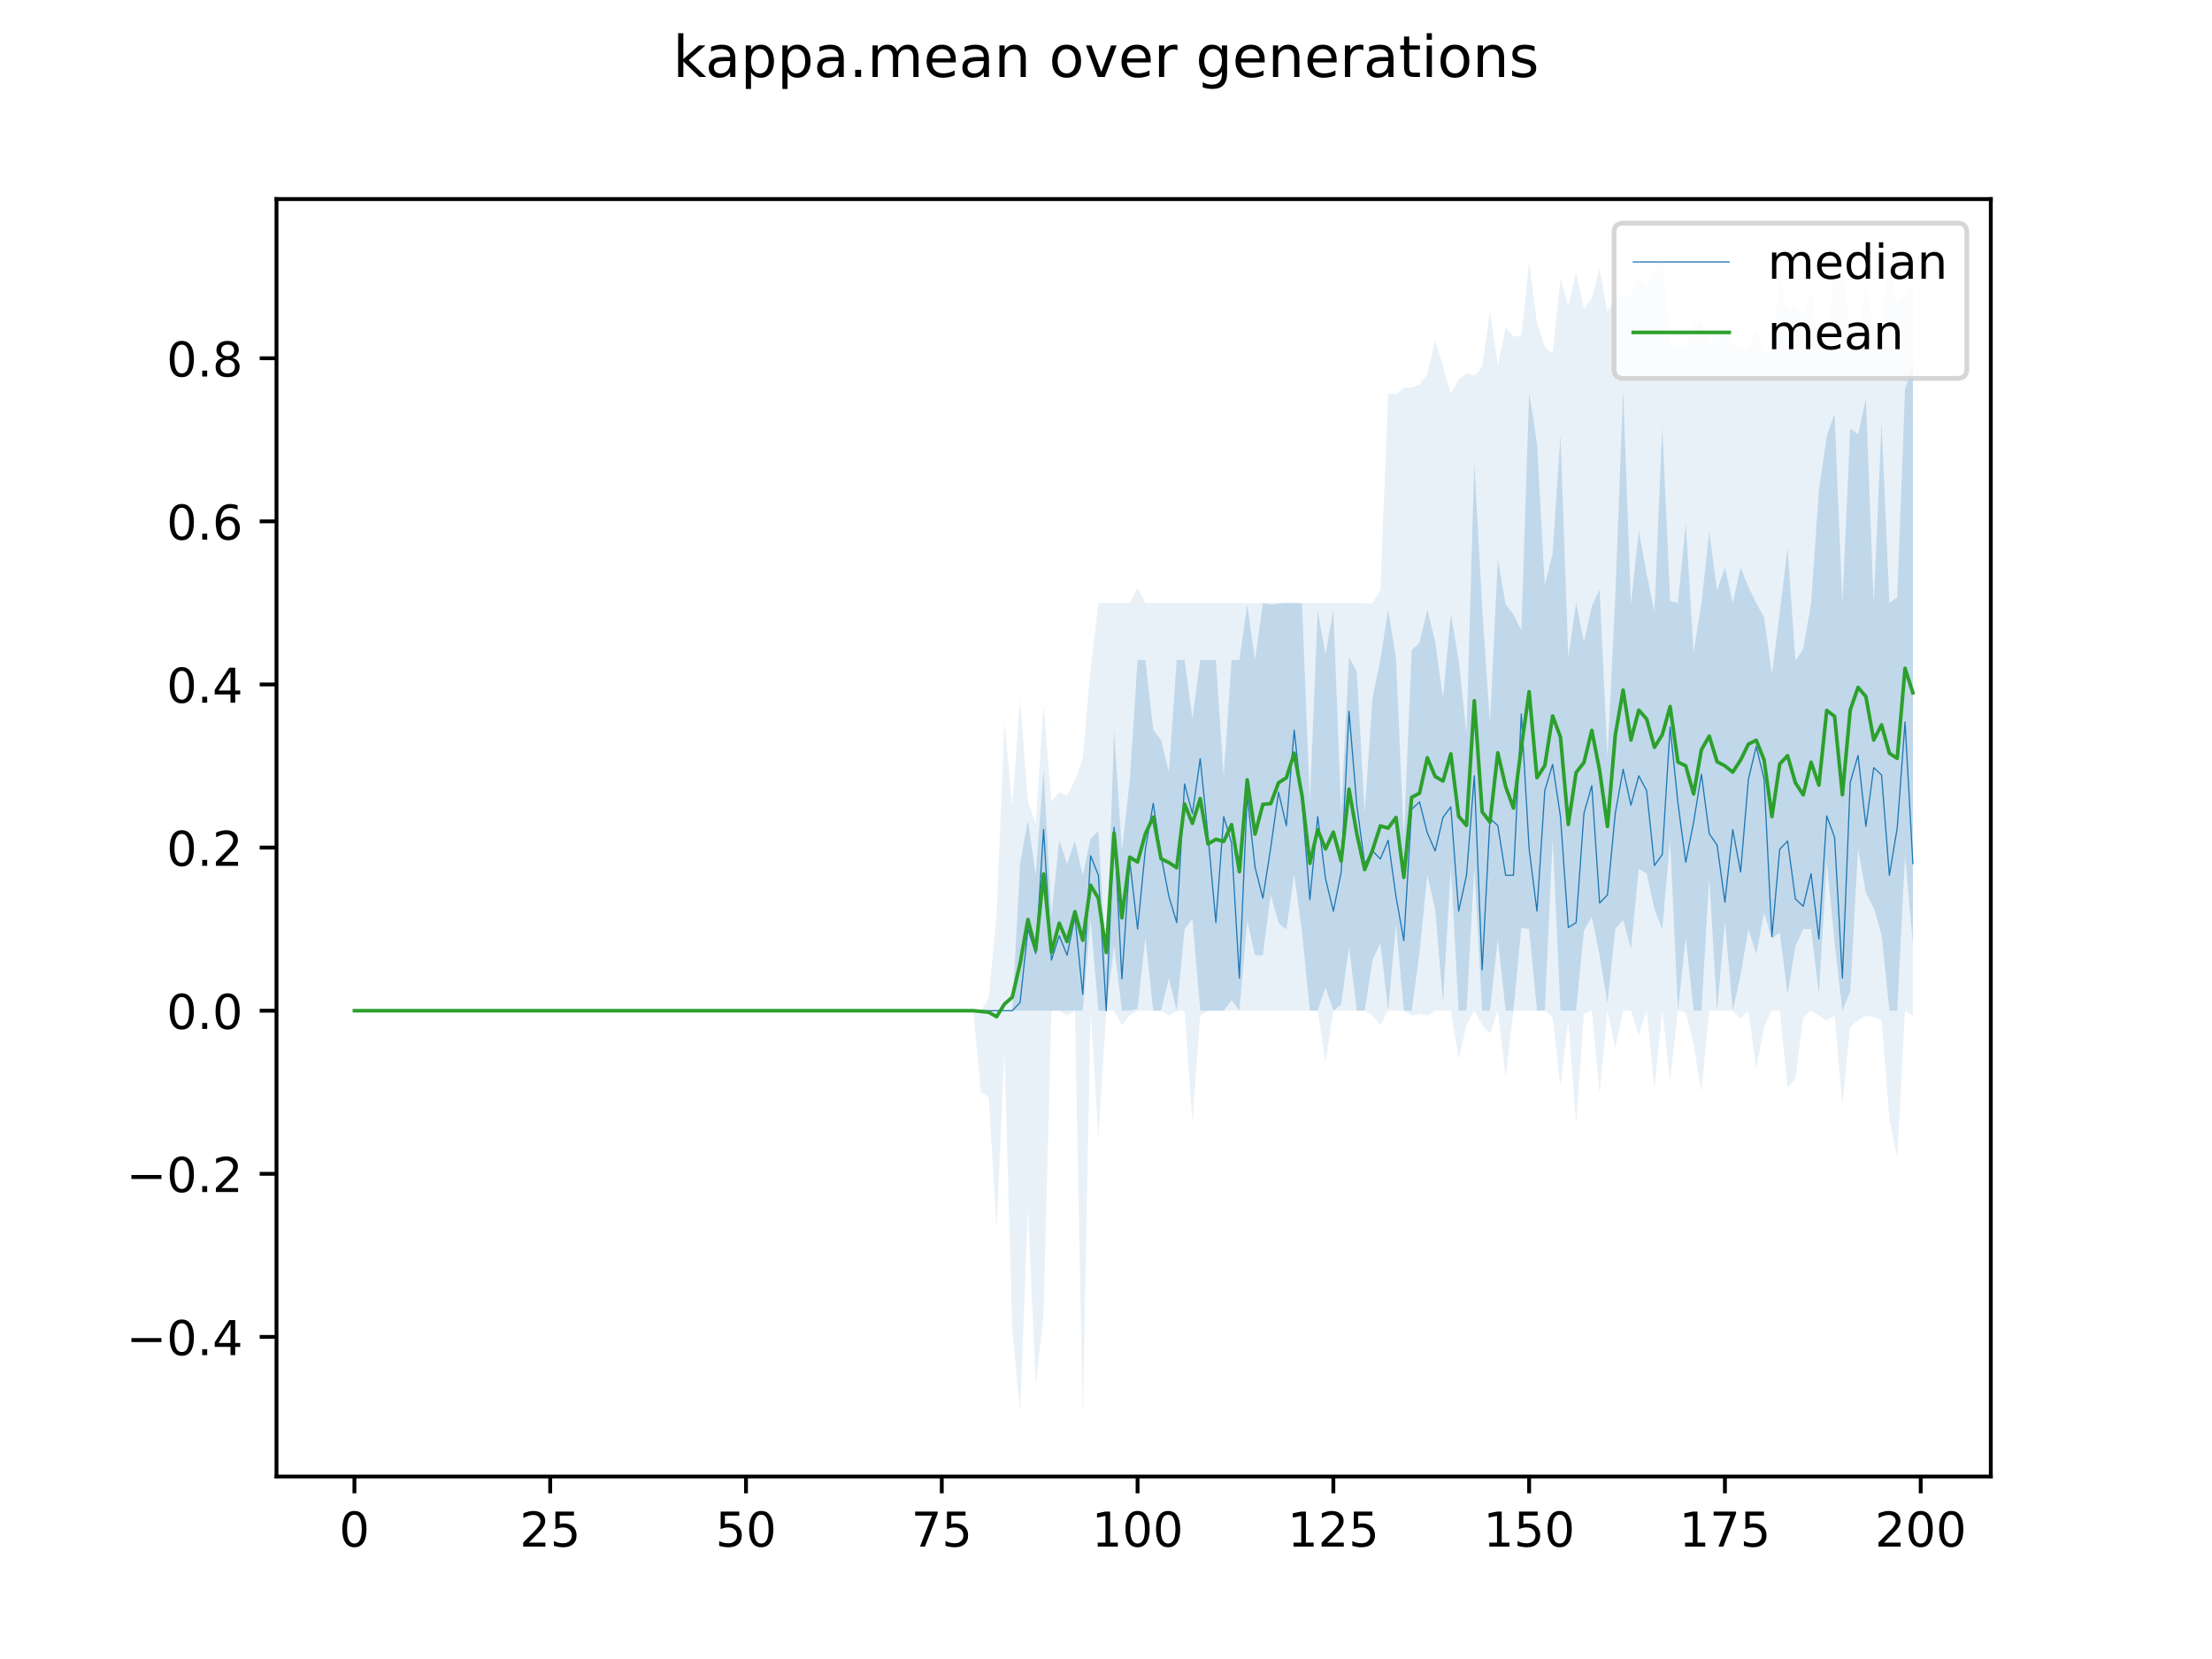<?xml version="1.0" encoding="utf-8" standalone="no"?>
<!DOCTYPE svg PUBLIC "-//W3C//DTD SVG 1.1//EN"
  "http://www.w3.org/Graphics/SVG/1.1/DTD/svg11.dtd">
<!-- Created with matplotlib (https://matplotlib.org/) -->
<svg height="345.6pt" version="1.1" viewBox="0 0 460.8 345.6" width="460.8pt" xmlns="http://www.w3.org/2000/svg" xmlns:xlink="http://www.w3.org/1999/xlink">
 <defs>
  <style type="text/css">
*{stroke-linecap:butt;stroke-linejoin:round;}
  </style>
 </defs>
 <g id="figure_1">
  <g id="patch_1">
   <path d="M 0 345.6 
L 460.8 345.6 
L 460.8 0 
L 0 0 
z
" style="fill:#ffffff;"/>
  </g>
  <g id="axes_1">
   <g id="patch_2">
    <path d="M 57.6 307.584 
L 414.72 307.584 
L 414.72 41.472 
L 57.6 41.472 
z
" style="fill:#ffffff;"/>
   </g>
   <g id="PolyCollection_1">
    <path clip-path="url(#p3b5a9e8c39)" d="M 73.833 210.544 
L 73.833 210.544 
L 75.464 210.544 
L 77.096 210.544 
L 78.727 210.544 
L 80.358 210.544 
L 81.99 210.544 
L 83.621 210.544 
L 85.253 210.544 
L 86.884 210.544 
L 88.516 210.544 
L 90.147 210.544 
L 91.778 210.544 
L 93.41 210.544 
L 95.041 210.544 
L 96.673 210.544 
L 98.304 210.544 
L 99.936 210.544 
L 101.567 210.544 
L 103.198 210.544 
L 104.83 210.544 
L 106.461 210.544 
L 108.093 210.544 
L 109.724 210.544 
L 111.356 210.544 
L 112.987 210.544 
L 114.618 210.544 
L 116.25 210.544 
L 117.881 210.544 
L 119.513 210.544 
L 121.144 210.544 
L 122.776 210.544 
L 124.407 210.544 
L 126.038 210.544 
L 127.67 210.544 
L 129.301 210.544 
L 130.933 210.544 
L 132.564 210.544 
L 134.196 210.544 
L 135.827 210.544 
L 137.458 210.544 
L 139.09 210.544 
L 140.721 210.544 
L 142.353 210.544 
L 143.984 210.544 
L 145.616 210.544 
L 147.247 210.544 
L 148.879 210.544 
L 150.51 210.544 
L 152.141 210.544 
L 153.773 210.544 
L 155.404 210.544 
L 157.036 210.544 
L 158.667 210.544 
L 160.299 210.544 
L 161.93 210.544 
L 163.561 210.544 
L 165.193 210.544 
L 166.824 210.544 
L 168.456 210.544 
L 170.087 210.544 
L 171.719 210.544 
L 173.35 210.544 
L 174.981 210.544 
L 176.613 210.544 
L 178.244 210.544 
L 179.876 210.544 
L 181.507 210.544 
L 183.139 210.544 
L 184.77 210.544 
L 186.401 210.544 
L 188.033 210.544 
L 189.664 210.544 
L 191.296 210.544 
L 192.927 210.544 
L 194.559 210.544 
L 196.19 210.544 
L 197.821 210.544 
L 199.453 210.544 
L 201.084 210.544 
L 202.716 210.544 
L 204.347 210.544 
L 205.979 210.544 
L 207.61 210.544 
L 209.241 210.544 
L 210.873 210.544 
L 212.504 210.544 
L 214.136 210.544 
L 215.767 210.544 
L 217.399 210.544 
L 219.03 210.544 
L 220.661 210.544 
L 222.293 210.544 
L 223.924 210.544 
L 225.556 210.544 
L 227.187 191.517 
L 228.819 210.544 
L 230.45 210.544 
L 232.081 196.953 
L 233.713 210.544 
L 235.344 210.544 
L 236.976 210.204 
L 238.607 195.339 
L 240.239 210.544 
L 241.87 210.544 
L 243.501 203.749 
L 245.133 210.544 
L 246.764 193.555 
L 248.396 191.347 
L 250.027 210.544 
L 251.659 210.544 
L 253.29 210.544 
L 254.921 210.544 
L 256.553 208.336 
L 258.184 210.544 
L 259.816 191.857 
L 261.447 198.992 
L 263.079 198.992 
L 264.71 186.386 
L 266.341 192.281 
L 267.973 193.64 
L 269.604 182.088 
L 271.236 194.235 
L 272.867 210.544 
L 274.499 210.544 
L 276.13 205.702 
L 277.761 210.544 
L 279.393 209.27 
L 281.024 197.293 
L 282.656 210.544 
L 284.287 210.544 
L 285.919 200.011 
L 287.55 196.444 
L 289.181 210.544 
L 290.813 192.536 
L 292.444 210.544 
L 294.076 210.544 
L 295.707 198.482 
L 297.339 182.343 
L 298.97 189.393 
L 300.601 208.845 
L 302.233 180.644 
L 303.864 210.544 
L 305.496 210.544 
L 307.127 180.706 
L 308.759 210.544 
L 310.39 210.544 
L 312.021 195.594 
L 313.653 210.544 
L 315.284 210.544 
L 316.916 193.301 
L 318.547 193.555 
L 320.179 210.544 
L 321.81 210.544 
L 323.441 174.868 
L 325.073 210.544 
L 326.704 210.544 
L 328.336 210.544 
L 329.967 193.895 
L 331.599 191.007 
L 333.23 198.992 
L 334.862 209.015 
L 336.493 193.555 
L 338.124 191.602 
L 339.756 197.718 
L 341.387 180.984 
L 343.019 182.003 
L 344.65 189.393 
L 346.282 193.555 
L 347.913 174.942 
L 349.544 210.544 
L 351.176 195.339 
L 352.807 210.544 
L 354.439 210.544 
L 356.07 183.022 
L 357.702 210.544 
L 359.333 191.857 
L 360.964 210.544 
L 362.596 203.069 
L 364.227 193.555 
L 365.859 198.737 
L 367.49 190.158 
L 369.122 195.594 
L 370.753 194.235 
L 372.384 207.146 
L 374.016 197.123 
L 375.647 193.555 
L 377.279 193.555 
L 378.91 207.146 
L 380.542 179.608 
L 382.173 196.274 
L 383.804 210.544 
L 385.436 206.552 
L 387.067 176.906 
L 388.699 185.995 
L 390.33 189.138 
L 391.962 194.66 
L 393.593 210.544 
L 395.224 210.544 
L 396.856 178.153 
L 398.487 196.613 
L 398.487 75.993 
L 398.487 75.993 
L 396.856 81.09 
L 395.224 124.411 
L 393.593 125.6 
L 391.962 87.885 
L 390.33 125.94 
L 388.699 82.959 
L 387.067 90.519 
L 385.436 89.244 
L 383.804 125.6 
L 382.173 86.186 
L 380.542 90.858 
L 378.91 102.156 
L 377.279 125.713 
L 375.647 135.196 
L 374.016 137.662 
L 372.384 114.048 
L 370.753 127.622 
L 369.122 140.466 
L 367.49 128.61 
L 365.859 125.6 
L 364.227 122.288 
L 362.596 118.21 
L 360.964 125.6 
L 359.333 118.125 
L 357.702 123.052 
L 356.07 110.735 
L 354.439 125.69 
L 352.807 135.879 
L 351.176 108.951 
L 349.544 125.6 
L 347.913 125.203 
L 346.282 88.786 
L 344.65 127.469 
L 343.019 119.484 
L 341.387 110.48 
L 339.756 125.894 
L 338.124 81.09 
L 336.493 124.326 
L 334.862 157.624 
L 333.23 122.828 
L 331.599 126.28 
L 329.967 133.795 
L 328.336 125.6 
L 326.704 136.898 
L 325.073 90.572 
L 323.441 115.322 
L 321.81 121.863 
L 320.179 92.302 
L 318.547 81.757 
L 316.916 131.377 
L 315.284 127.979 
L 313.653 125.94 
L 312.021 116.426 
L 310.39 150.744 
L 308.759 126.535 
L 307.127 96.295 
L 305.496 152.782 
L 303.864 137.492 
L 302.233 127.809 
L 300.601 145.392 
L 298.97 133.67 
L 297.339 126.959 
L 295.707 133.901 
L 294.076 135.454 
L 292.444 174.586 
L 290.813 137.153 
L 289.181 126.959 
L 287.55 137.492 
L 285.919 145.307 
L 284.287 169.337 
L 282.656 140.041 
L 281.024 136.813 
L 279.393 169.431 
L 277.761 126.959 
L 276.13 136.303 
L 274.499 127.156 
L 272.867 167.053 
L 271.236 125.718 
L 269.604 125.6 
L 267.973 125.6 
L 266.341 125.724 
L 264.71 125.94 
L 263.079 125.626 
L 261.447 137.492 
L 259.816 125.94 
L 258.184 137.492 
L 256.553 137.492 
L 254.921 161.638 
L 253.29 137.492 
L 251.659 137.492 
L 250.027 137.492 
L 248.396 149.724 
L 246.764 137.492 
L 245.133 137.492 
L 243.501 160.876 
L 241.87 154.141 
L 240.239 152.018 
L 238.607 137.492 
L 236.976 137.492 
L 235.344 162.636 
L 233.713 177.246 
L 232.081 152.103 
L 230.45 202.05 
L 228.819 173.148 
L 227.187 174.731 
L 225.556 182.343 
L 223.924 175.208 
L 222.293 179.964 
L 220.661 174.981 
L 219.03 190.837 
L 217.399 160.257 
L 215.767 182.343 
L 214.136 170.891 
L 212.504 179.964 
L 210.873 210.544 
L 209.241 210.544 
L 207.61 210.544 
L 205.979 210.544 
L 204.347 210.544 
L 202.716 210.544 
L 201.084 210.544 
L 199.453 210.544 
L 197.821 210.544 
L 196.19 210.544 
L 194.559 210.544 
L 192.927 210.544 
L 191.296 210.544 
L 189.664 210.544 
L 188.033 210.544 
L 186.401 210.544 
L 184.77 210.544 
L 183.139 210.544 
L 181.507 210.544 
L 179.876 210.544 
L 178.244 210.544 
L 176.613 210.544 
L 174.981 210.544 
L 173.35 210.544 
L 171.719 210.544 
L 170.087 210.544 
L 168.456 210.544 
L 166.824 210.544 
L 165.193 210.544 
L 163.561 210.544 
L 161.93 210.544 
L 160.299 210.544 
L 158.667 210.544 
L 157.036 210.544 
L 155.404 210.544 
L 153.773 210.544 
L 152.141 210.544 
L 150.51 210.544 
L 148.879 210.544 
L 147.247 210.544 
L 145.616 210.544 
L 143.984 210.544 
L 142.353 210.544 
L 140.721 210.544 
L 139.09 210.544 
L 137.458 210.544 
L 135.827 210.544 
L 134.196 210.544 
L 132.564 210.544 
L 130.933 210.544 
L 129.301 210.544 
L 127.67 210.544 
L 126.038 210.544 
L 124.407 210.544 
L 122.776 210.544 
L 121.144 210.544 
L 119.513 210.544 
L 117.881 210.544 
L 116.25 210.544 
L 114.618 210.544 
L 112.987 210.544 
L 111.356 210.544 
L 109.724 210.544 
L 108.093 210.544 
L 106.461 210.544 
L 104.83 210.544 
L 103.198 210.544 
L 101.567 210.544 
L 99.936 210.544 
L 98.304 210.544 
L 96.673 210.544 
L 95.041 210.544 
L 93.41 210.544 
L 91.778 210.544 
L 90.147 210.544 
L 88.516 210.544 
L 86.884 210.544 
L 85.253 210.544 
L 83.621 210.544 
L 81.99 210.544 
L 80.358 210.544 
L 78.727 210.544 
L 77.096 210.544 
L 75.464 210.544 
L 73.833 210.544 
z
" style="fill:#1f77b4;fill-opacity:0.2;"/>
   </g>
   <g id="PolyCollection_2">
    <path clip-path="url(#p3b5a9e8c39)" d="M 73.833 210.544 
L 73.833 210.544 
L 75.464 210.544 
L 77.096 210.544 
L 78.727 210.544 
L 80.358 210.544 
L 81.99 210.544 
L 83.621 210.544 
L 85.253 210.544 
L 86.884 210.544 
L 88.516 210.544 
L 90.147 210.544 
L 91.778 210.544 
L 93.41 210.544 
L 95.041 210.544 
L 96.673 210.544 
L 98.304 210.544 
L 99.936 210.544 
L 101.567 210.544 
L 103.198 210.544 
L 104.83 210.544 
L 106.461 210.544 
L 108.093 210.544 
L 109.724 210.544 
L 111.356 210.544 
L 112.987 210.544 
L 114.618 210.544 
L 116.25 210.544 
L 117.881 210.544 
L 119.513 210.544 
L 121.144 210.544 
L 122.776 210.544 
L 124.407 210.544 
L 126.038 210.544 
L 127.67 210.544 
L 129.301 210.544 
L 130.933 210.544 
L 132.564 210.544 
L 134.196 210.544 
L 135.827 210.544 
L 137.458 210.544 
L 139.09 210.544 
L 140.721 210.544 
L 142.353 210.544 
L 143.984 210.544 
L 145.616 210.544 
L 147.247 210.544 
L 148.879 210.544 
L 150.51 210.544 
L 152.141 210.544 
L 153.773 210.544 
L 155.404 210.544 
L 157.036 210.544 
L 158.667 210.544 
L 160.299 210.544 
L 161.93 210.544 
L 163.561 210.544 
L 165.193 210.544 
L 166.824 210.544 
L 168.456 210.544 
L 170.087 210.544 
L 171.719 210.544 
L 173.35 210.544 
L 174.981 210.544 
L 176.613 210.544 
L 178.244 210.544 
L 179.876 210.544 
L 181.507 210.544 
L 183.139 210.544 
L 184.77 210.544 
L 186.401 210.544 
L 188.033 210.544 
L 189.664 210.544 
L 191.296 210.544 
L 192.927 210.544 
L 194.559 210.544 
L 196.19 210.544 
L 197.821 210.544 
L 199.453 210.544 
L 201.084 210.544 
L 202.716 210.544 
L 204.347 227.533 
L 205.979 228.552 
L 207.61 256.074 
L 209.241 219.039 
L 210.873 276.8 
L 212.504 294.129 
L 214.136 251.657 
L 215.767 288.692 
L 217.399 273.742 
L 219.03 210.544 
L 220.661 210.544 
L 222.293 211.564 
L 223.924 210.544 
L 225.556 295.488 
L 227.187 210.544 
L 228.819 237.047 
L 230.45 210.544 
L 232.081 210.544 
L 233.713 213.602 
L 235.344 211.564 
L 236.976 210.544 
L 238.607 210.544 
L 240.239 210.544 
L 241.87 210.544 
L 243.501 211.564 
L 245.133 210.544 
L 246.764 210.544 
L 248.396 233.649 
L 250.027 211.564 
L 251.659 210.544 
L 253.29 210.544 
L 254.921 210.544 
L 256.553 210.544 
L 258.184 210.544 
L 259.816 210.544 
L 261.447 210.544 
L 263.079 210.544 
L 264.71 210.544 
L 266.341 210.544 
L 267.973 210.544 
L 269.604 210.544 
L 271.236 210.544 
L 272.867 210.544 
L 274.499 210.544 
L 276.13 221.417 
L 277.761 210.544 
L 279.393 210.544 
L 281.024 210.544 
L 282.656 210.544 
L 284.287 210.544 
L 285.919 211.564 
L 287.55 213.602 
L 289.181 210.544 
L 290.813 210.544 
L 292.444 210.544 
L 294.076 211.564 
L 295.707 211.224 
L 297.339 211.564 
L 298.97 210.544 
L 300.601 210.544 
L 302.233 210.544 
L 303.864 220.737 
L 305.496 213.602 
L 307.127 210.544 
L 308.759 213.602 
L 310.39 215.301 
L 312.021 210.544 
L 313.653 224.475 
L 315.284 210.544 
L 316.916 210.544 
L 318.547 210.544 
L 320.179 210.544 
L 321.81 210.544 
L 323.441 211.903 
L 325.073 226.174 
L 326.704 212.583 
L 328.336 233.989 
L 329.967 211.224 
L 331.599 210.544 
L 333.23 227.873 
L 334.862 210.544 
L 336.493 218.359 
L 338.124 210.544 
L 339.756 210.544 
L 341.387 215.641 
L 343.019 210.544 
L 344.65 226.853 
L 346.282 210.544 
L 347.913 225.155 
L 349.544 210.544 
L 351.176 210.884 
L 352.807 217.679 
L 354.439 227.533 
L 356.07 210.544 
L 357.702 210.544 
L 359.333 210.544 
L 360.964 210.544 
L 362.596 212.243 
L 364.227 210.544 
L 365.859 222.776 
L 367.49 213.942 
L 369.122 210.544 
L 370.753 210.544 
L 372.384 226.514 
L 374.016 224.815 
L 375.647 211.903 
L 377.279 210.544 
L 378.91 211.564 
L 380.542 212.583 
L 382.173 211.564 
L 383.804 230.251 
L 385.436 213.942 
L 387.067 212.583 
L 388.699 211.564 
L 390.33 211.903 
L 391.962 212.583 
L 393.593 232.969 
L 395.224 241.124 
L 396.856 210.544 
L 398.487 211.564 
L 398.487 59.344 
L 398.487 59.344 
L 396.856 61.723 
L 395.224 63.421 
L 393.593 54.248 
L 391.962 69.553 
L 390.33 69.02 
L 388.699 59.344 
L 387.067 71.197 
L 385.436 69.877 
L 383.804 54.248 
L 382.173 55.267 
L 380.542 71.36 
L 378.91 71.042 
L 377.279 61.043 
L 375.647 66.14 
L 374.016 63.761 
L 372.384 64.441 
L 370.753 58.325 
L 369.122 73.506 
L 367.49 73.305 
L 365.859 68.518 
L 364.227 72.742 
L 362.596 72.319 
L 360.964 71.916 
L 359.333 68.518 
L 357.702 68.858 
L 356.07 72.43 
L 354.439 66.819 
L 352.807 67.159 
L 351.176 72.18 
L 349.544 72.071 
L 347.913 71.736 
L 346.282 53.568 
L 344.65 55.946 
L 343.019 60.024 
L 341.387 57.645 
L 339.756 61.043 
L 338.124 62.062 
L 336.493 61.723 
L 334.862 65.219 
L 333.23 55.946 
L 331.599 62.062 
L 329.967 64.344 
L 328.336 56.626 
L 326.704 63.761 
L 325.073 57.985 
L 323.441 73.663 
L 321.81 72.239 
L 320.179 67.321 
L 318.547 54.587 
L 316.916 69.91 
L 315.284 70.115 
L 313.653 68.178 
L 312.021 76.058 
L 310.39 64.781 
L 308.759 76.452 
L 307.127 78.253 
L 305.496 77.692 
L 303.864 79.051 
L 302.233 81.964 
L 300.601 76.333 
L 298.97 70.897 
L 297.339 77.964 
L 295.707 80.07 
L 294.076 80.75 
L 292.444 80.75 
L 290.813 82.222 
L 289.181 81.99 
L 287.55 122.882 
L 285.919 125.683 
L 284.287 125.685 
L 282.656 125.6 
L 281.024 125.6 
L 279.393 125.6 
L 277.761 125.6 
L 276.13 125.6 
L 274.499 125.6 
L 272.867 125.6 
L 271.236 125.6 
L 269.604 125.6 
L 267.973 125.6 
L 266.341 125.6 
L 264.71 125.6 
L 263.079 125.6 
L 261.447 125.691 
L 259.816 125.6 
L 258.184 125.6 
L 256.553 125.6 
L 254.921 125.6 
L 253.29 125.6 
L 251.659 125.671 
L 250.027 125.6 
L 248.396 125.6 
L 246.764 125.6 
L 245.133 125.6 
L 243.501 125.6 
L 241.87 125.6 
L 240.239 125.6 
L 238.607 125.6 
L 236.976 122.542 
L 235.344 125.6 
L 233.713 125.6 
L 232.081 125.6 
L 230.45 125.6 
L 228.819 125.6 
L 227.187 139.429 
L 225.556 157.879 
L 223.924 162.636 
L 222.293 165.677 
L 220.661 165.014 
L 219.03 167.002 
L 217.399 146.666 
L 215.767 171.529 
L 214.136 167.053 
L 212.504 145.647 
L 210.873 167.749 
L 209.241 150.404 
L 207.61 190.48 
L 205.979 207.877 
L 204.347 210.544 
L 202.716 210.544 
L 201.084 210.544 
L 199.453 210.544 
L 197.821 210.544 
L 196.19 210.544 
L 194.559 210.544 
L 192.927 210.544 
L 191.296 210.544 
L 189.664 210.544 
L 188.033 210.544 
L 186.401 210.544 
L 184.77 210.544 
L 183.139 210.544 
L 181.507 210.544 
L 179.876 210.544 
L 178.244 210.544 
L 176.613 210.544 
L 174.981 210.544 
L 173.35 210.544 
L 171.719 210.544 
L 170.087 210.544 
L 168.456 210.544 
L 166.824 210.544 
L 165.193 210.544 
L 163.561 210.544 
L 161.93 210.544 
L 160.299 210.544 
L 158.667 210.544 
L 157.036 210.544 
L 155.404 210.544 
L 153.773 210.544 
L 152.141 210.544 
L 150.51 210.544 
L 148.879 210.544 
L 147.247 210.544 
L 145.616 210.544 
L 143.984 210.544 
L 142.353 210.544 
L 140.721 210.544 
L 139.09 210.544 
L 137.458 210.544 
L 135.827 210.544 
L 134.196 210.544 
L 132.564 210.544 
L 130.933 210.544 
L 129.301 210.544 
L 127.67 210.544 
L 126.038 210.544 
L 124.407 210.544 
L 122.776 210.544 
L 121.144 210.544 
L 119.513 210.544 
L 117.881 210.544 
L 116.25 210.544 
L 114.618 210.544 
L 112.987 210.544 
L 111.356 210.544 
L 109.724 210.544 
L 108.093 210.544 
L 106.461 210.544 
L 104.83 210.544 
L 103.198 210.544 
L 101.567 210.544 
L 99.936 210.544 
L 98.304 210.544 
L 96.673 210.544 
L 95.041 210.544 
L 93.41 210.544 
L 91.778 210.544 
L 90.147 210.544 
L 88.516 210.544 
L 86.884 210.544 
L 85.253 210.544 
L 83.621 210.544 
L 81.99 210.544 
L 80.358 210.544 
L 78.727 210.544 
L 77.096 210.544 
L 75.464 210.544 
L 73.833 210.544 
z
" style="fill:#1f77b4;fill-opacity:0.1;"/>
   </g>
   <g id="matplotlib.axis_1">
    <g id="xtick_1">
     <g id="line2d_1">
      <defs>
       <path d="M 0 0 
L 0 3.5 
" id="m4b6d819eba" style="stroke:#000000;stroke-width:0.8;"/>
      </defs>
      <g>
       <use style="stroke:#000000;stroke-width:0.8;" x="73.833" xlink:href="#m4b6d819eba" y="307.584"/>
      </g>
     </g>
     <g id="text_1">
      <!-- 0 -->
      <defs>
       <path d="M 31.781 66.406 
Q 24.172 66.406 20.328 58.906 
Q 16.5 51.422 16.5 36.375 
Q 16.5 21.391 20.328 13.891 
Q 24.172 6.391 31.781 6.391 
Q 39.453 6.391 43.281 13.891 
Q 47.125 21.391 47.125 36.375 
Q 47.125 51.422 43.281 58.906 
Q 39.453 66.406 31.781 66.406 
z
M 31.781 74.219 
Q 44.047 74.219 50.516 64.516 
Q 56.984 54.828 56.984 36.375 
Q 56.984 17.969 50.516 8.266 
Q 44.047 -1.422 31.781 -1.422 
Q 19.531 -1.422 13.062 8.266 
Q 6.594 17.969 6.594 36.375 
Q 6.594 54.828 13.062 64.516 
Q 19.531 74.219 31.781 74.219 
z
" id="DejaVuSans-48"/>
      </defs>
      <g transform="translate(70.651 322.182)scale(0.1 -0.1)">
       <use xlink:href="#DejaVuSans-48"/>
      </g>
     </g>
    </g>
    <g id="xtick_2">
     <g id="line2d_2">
      <g>
       <use style="stroke:#000000;stroke-width:0.8;" x="114.618" xlink:href="#m4b6d819eba" y="307.584"/>
      </g>
     </g>
     <g id="text_2">
      <!-- 25 -->
      <defs>
       <path d="M 19.188 8.297 
L 53.609 8.297 
L 53.609 0 
L 7.328 0 
L 7.328 8.297 
Q 12.938 14.109 22.625 23.891 
Q 32.328 33.688 34.812 36.531 
Q 39.547 41.844 41.422 45.531 
Q 43.312 49.219 43.312 52.781 
Q 43.312 58.594 39.234 62.25 
Q 35.156 65.922 28.609 65.922 
Q 23.969 65.922 18.812 64.312 
Q 13.672 62.703 7.812 59.422 
L 7.812 69.391 
Q 13.766 71.781 18.938 73 
Q 24.125 74.219 28.422 74.219 
Q 39.75 74.219 46.484 68.547 
Q 53.219 62.891 53.219 53.422 
Q 53.219 48.922 51.531 44.891 
Q 49.859 40.875 45.406 35.406 
Q 44.188 33.984 37.641 27.219 
Q 31.109 20.453 19.188 8.297 
z
" id="DejaVuSans-50"/>
       <path d="M 10.797 72.906 
L 49.516 72.906 
L 49.516 64.594 
L 19.828 64.594 
L 19.828 46.734 
Q 21.969 47.469 24.109 47.828 
Q 26.266 48.188 28.422 48.188 
Q 40.625 48.188 47.75 41.5 
Q 54.891 34.812 54.891 23.391 
Q 54.891 11.625 47.562 5.094 
Q 40.234 -1.422 26.906 -1.422 
Q 22.312 -1.422 17.547 -0.641 
Q 12.797 0.141 7.719 1.703 
L 7.719 11.625 
Q 12.109 9.234 16.797 8.062 
Q 21.484 6.891 26.703 6.891 
Q 35.156 6.891 40.078 11.328 
Q 45.016 15.766 45.016 23.391 
Q 45.016 31 40.078 35.438 
Q 35.156 39.891 26.703 39.891 
Q 22.75 39.891 18.812 39.016 
Q 14.891 38.141 10.797 36.281 
z
" id="DejaVuSans-53"/>
      </defs>
      <g transform="translate(108.256 322.182)scale(0.1 -0.1)">
       <use xlink:href="#DejaVuSans-50"/>
       <use x="63.623" xlink:href="#DejaVuSans-53"/>
      </g>
     </g>
    </g>
    <g id="xtick_3">
     <g id="line2d_3">
      <g>
       <use style="stroke:#000000;stroke-width:0.8;" x="155.404" xlink:href="#m4b6d819eba" y="307.584"/>
      </g>
     </g>
     <g id="text_3">
      <!-- 50 -->
      <g transform="translate(149.042 322.182)scale(0.1 -0.1)">
       <use xlink:href="#DejaVuSans-53"/>
       <use x="63.623" xlink:href="#DejaVuSans-48"/>
      </g>
     </g>
    </g>
    <g id="xtick_4">
     <g id="line2d_4">
      <g>
       <use style="stroke:#000000;stroke-width:0.8;" x="196.19" xlink:href="#m4b6d819eba" y="307.584"/>
      </g>
     </g>
     <g id="text_4">
      <!-- 75 -->
      <defs>
       <path d="M 8.203 72.906 
L 55.078 72.906 
L 55.078 68.703 
L 28.609 0 
L 18.312 0 
L 43.219 64.594 
L 8.203 64.594 
z
" id="DejaVuSans-55"/>
      </defs>
      <g transform="translate(189.827 322.182)scale(0.1 -0.1)">
       <use xlink:href="#DejaVuSans-55"/>
       <use x="63.623" xlink:href="#DejaVuSans-53"/>
      </g>
     </g>
    </g>
    <g id="xtick_5">
     <g id="line2d_5">
      <g>
       <use style="stroke:#000000;stroke-width:0.8;" x="236.976" xlink:href="#m4b6d819eba" y="307.584"/>
      </g>
     </g>
     <g id="text_5">
      <!-- 100 -->
      <defs>
       <path d="M 12.406 8.297 
L 28.516 8.297 
L 28.516 63.922 
L 10.984 60.406 
L 10.984 69.391 
L 28.422 72.906 
L 38.281 72.906 
L 38.281 8.297 
L 54.391 8.297 
L 54.391 0 
L 12.406 0 
z
" id="DejaVuSans-49"/>
      </defs>
      <g transform="translate(227.432 322.182)scale(0.1 -0.1)">
       <use xlink:href="#DejaVuSans-49"/>
       <use x="63.623" xlink:href="#DejaVuSans-48"/>
       <use x="127.246" xlink:href="#DejaVuSans-48"/>
      </g>
     </g>
    </g>
    <g id="xtick_6">
     <g id="line2d_6">
      <g>
       <use style="stroke:#000000;stroke-width:0.8;" x="277.761" xlink:href="#m4b6d819eba" y="307.584"/>
      </g>
     </g>
     <g id="text_6">
      <!-- 125 -->
      <g transform="translate(268.218 322.182)scale(0.1 -0.1)">
       <use xlink:href="#DejaVuSans-49"/>
       <use x="63.623" xlink:href="#DejaVuSans-50"/>
       <use x="127.246" xlink:href="#DejaVuSans-53"/>
      </g>
     </g>
    </g>
    <g id="xtick_7">
     <g id="line2d_7">
      <g>
       <use style="stroke:#000000;stroke-width:0.8;" x="318.547" xlink:href="#m4b6d819eba" y="307.584"/>
      </g>
     </g>
     <g id="text_7">
      <!-- 150 -->
      <g transform="translate(309.003 322.182)scale(0.1 -0.1)">
       <use xlink:href="#DejaVuSans-49"/>
       <use x="63.623" xlink:href="#DejaVuSans-53"/>
       <use x="127.246" xlink:href="#DejaVuSans-48"/>
      </g>
     </g>
    </g>
    <g id="xtick_8">
     <g id="line2d_8">
      <g>
       <use style="stroke:#000000;stroke-width:0.8;" x="359.333" xlink:href="#m4b6d819eba" y="307.584"/>
      </g>
     </g>
     <g id="text_8">
      <!-- 175 -->
      <g transform="translate(349.789 322.182)scale(0.1 -0.1)">
       <use xlink:href="#DejaVuSans-49"/>
       <use x="63.623" xlink:href="#DejaVuSans-55"/>
       <use x="127.246" xlink:href="#DejaVuSans-53"/>
      </g>
     </g>
    </g>
    <g id="xtick_9">
     <g id="line2d_9">
      <g>
       <use style="stroke:#000000;stroke-width:0.8;" x="400.119" xlink:href="#m4b6d819eba" y="307.584"/>
      </g>
     </g>
     <g id="text_9">
      <!-- 200 -->
      <g transform="translate(390.575 322.182)scale(0.1 -0.1)">
       <use xlink:href="#DejaVuSans-50"/>
       <use x="63.623" xlink:href="#DejaVuSans-48"/>
       <use x="127.246" xlink:href="#DejaVuSans-48"/>
      </g>
     </g>
    </g>
   </g>
   <g id="matplotlib.axis_2">
    <g id="ytick_1">
     <g id="line2d_10">
      <defs>
       <path d="M 0 0 
L -3.5 0 
" id="mad32324502" style="stroke:#000000;stroke-width:0.8;"/>
      </defs>
      <g>
       <use style="stroke:#000000;stroke-width:0.8;" x="57.6" xlink:href="#mad32324502" y="278.499"/>
      </g>
     </g>
     <g id="text_10">
      <!-- −0.4 -->
      <defs>
       <path d="M 10.594 35.5 
L 73.188 35.5 
L 73.188 27.203 
L 10.594 27.203 
z
" id="DejaVuSans-8722"/>
       <path d="M 10.688 12.406 
L 21 12.406 
L 21 0 
L 10.688 0 
z
" id="DejaVuSans-46"/>
       <path d="M 37.797 64.312 
L 12.891 25.391 
L 37.797 25.391 
z
M 35.203 72.906 
L 47.609 72.906 
L 47.609 25.391 
L 58.016 25.391 
L 58.016 17.188 
L 47.609 17.188 
L 47.609 0 
L 37.797 0 
L 37.797 17.188 
L 4.891 17.188 
L 4.891 26.703 
z
" id="DejaVuSans-52"/>
      </defs>
      <g transform="translate(26.317 282.298)scale(0.1 -0.1)">
       <use xlink:href="#DejaVuSans-8722"/>
       <use x="83.789" xlink:href="#DejaVuSans-48"/>
       <use x="147.412" xlink:href="#DejaVuSans-46"/>
       <use x="179.199" xlink:href="#DejaVuSans-52"/>
      </g>
     </g>
    </g>
    <g id="ytick_2">
     <g id="line2d_11">
      <g>
       <use style="stroke:#000000;stroke-width:0.8;" x="57.6" xlink:href="#mad32324502" y="244.522"/>
      </g>
     </g>
     <g id="text_11">
      <!-- −0.2 -->
      <g transform="translate(26.317 248.321)scale(0.1 -0.1)">
       <use xlink:href="#DejaVuSans-8722"/>
       <use x="83.789" xlink:href="#DejaVuSans-48"/>
       <use x="147.412" xlink:href="#DejaVuSans-46"/>
       <use x="179.199" xlink:href="#DejaVuSans-50"/>
      </g>
     </g>
    </g>
    <g id="ytick_3">
     <g id="line2d_12">
      <g>
       <use style="stroke:#000000;stroke-width:0.8;" x="57.6" xlink:href="#mad32324502" y="210.544"/>
      </g>
     </g>
     <g id="text_12">
      <!-- 0.0 -->
      <g transform="translate(34.697 214.343)scale(0.1 -0.1)">
       <use xlink:href="#DejaVuSans-48"/>
       <use x="63.623" xlink:href="#DejaVuSans-46"/>
       <use x="95.41" xlink:href="#DejaVuSans-48"/>
      </g>
     </g>
    </g>
    <g id="ytick_4">
     <g id="line2d_13">
      <g>
       <use style="stroke:#000000;stroke-width:0.8;" x="57.6" xlink:href="#mad32324502" y="176.567"/>
      </g>
     </g>
     <g id="text_13">
      <!-- 0.2 -->
      <g transform="translate(34.697 180.366)scale(0.1 -0.1)">
       <use xlink:href="#DejaVuSans-48"/>
       <use x="63.623" xlink:href="#DejaVuSans-46"/>
       <use x="95.41" xlink:href="#DejaVuSans-50"/>
      </g>
     </g>
    </g>
    <g id="ytick_5">
     <g id="line2d_14">
      <g>
       <use style="stroke:#000000;stroke-width:0.8;" x="57.6" xlink:href="#mad32324502" y="142.589"/>
      </g>
     </g>
     <g id="text_14">
      <!-- 0.4 -->
      <g transform="translate(34.697 146.388)scale(0.1 -0.1)">
       <use xlink:href="#DejaVuSans-48"/>
       <use x="63.623" xlink:href="#DejaVuSans-46"/>
       <use x="95.41" xlink:href="#DejaVuSans-52"/>
      </g>
     </g>
    </g>
    <g id="ytick_6">
     <g id="line2d_15">
      <g>
       <use style="stroke:#000000;stroke-width:0.8;" x="57.6" xlink:href="#mad32324502" y="108.612"/>
      </g>
     </g>
     <g id="text_15">
      <!-- 0.6 -->
      <defs>
       <path d="M 33.016 40.375 
Q 26.375 40.375 22.484 35.828 
Q 18.609 31.297 18.609 23.391 
Q 18.609 15.531 22.484 10.953 
Q 26.375 6.391 33.016 6.391 
Q 39.656 6.391 43.531 10.953 
Q 47.406 15.531 47.406 23.391 
Q 47.406 31.297 43.531 35.828 
Q 39.656 40.375 33.016 40.375 
z
M 52.594 71.297 
L 52.594 62.312 
Q 48.875 64.062 45.094 64.984 
Q 41.312 65.922 37.594 65.922 
Q 27.828 65.922 22.672 59.328 
Q 17.531 52.734 16.797 39.406 
Q 19.672 43.656 24.016 45.922 
Q 28.375 48.188 33.594 48.188 
Q 44.578 48.188 50.953 41.516 
Q 57.328 34.859 57.328 23.391 
Q 57.328 12.156 50.688 5.359 
Q 44.047 -1.422 33.016 -1.422 
Q 20.359 -1.422 13.672 8.266 
Q 6.984 17.969 6.984 36.375 
Q 6.984 53.656 15.188 63.938 
Q 23.391 74.219 37.203 74.219 
Q 40.922 74.219 44.703 73.484 
Q 48.484 72.75 52.594 71.297 
z
" id="DejaVuSans-54"/>
      </defs>
      <g transform="translate(34.697 112.411)scale(0.1 -0.1)">
       <use xlink:href="#DejaVuSans-48"/>
       <use x="63.623" xlink:href="#DejaVuSans-46"/>
       <use x="95.41" xlink:href="#DejaVuSans-54"/>
      </g>
     </g>
    </g>
    <g id="ytick_7">
     <g id="line2d_16">
      <g>
       <use style="stroke:#000000;stroke-width:0.8;" x="57.6" xlink:href="#mad32324502" y="74.634"/>
      </g>
     </g>
     <g id="text_16">
      <!-- 0.8 -->
      <defs>
       <path d="M 31.781 34.625 
Q 24.75 34.625 20.719 30.859 
Q 16.703 27.094 16.703 20.516 
Q 16.703 13.922 20.719 10.156 
Q 24.75 6.391 31.781 6.391 
Q 38.812 6.391 42.859 10.172 
Q 46.922 13.969 46.922 20.516 
Q 46.922 27.094 42.891 30.859 
Q 38.875 34.625 31.781 34.625 
z
M 21.922 38.812 
Q 15.578 40.375 12.031 44.719 
Q 8.5 49.078 8.5 55.328 
Q 8.5 64.062 14.719 69.141 
Q 20.953 74.219 31.781 74.219 
Q 42.672 74.219 48.875 69.141 
Q 55.078 64.062 55.078 55.328 
Q 55.078 49.078 51.531 44.719 
Q 48 40.375 41.703 38.812 
Q 48.828 37.156 52.797 32.312 
Q 56.781 27.484 56.781 20.516 
Q 56.781 9.906 50.312 4.234 
Q 43.844 -1.422 31.781 -1.422 
Q 19.734 -1.422 13.25 4.234 
Q 6.781 9.906 6.781 20.516 
Q 6.781 27.484 10.781 32.312 
Q 14.797 37.156 21.922 38.812 
z
M 18.312 54.391 
Q 18.312 48.734 21.844 45.562 
Q 25.391 42.391 31.781 42.391 
Q 38.141 42.391 41.719 45.562 
Q 45.312 48.734 45.312 54.391 
Q 45.312 60.062 41.719 63.234 
Q 38.141 66.406 31.781 66.406 
Q 25.391 66.406 21.844 63.234 
Q 18.312 60.062 18.312 54.391 
z
" id="DejaVuSans-56"/>
      </defs>
      <g transform="translate(34.697 78.433)scale(0.1 -0.1)">
       <use xlink:href="#DejaVuSans-48"/>
       <use x="63.623" xlink:href="#DejaVuSans-46"/>
       <use x="95.41" xlink:href="#DejaVuSans-56"/>
      </g>
     </g>
    </g>
   </g>
   <g id="line2d_17">
    <path clip-path="url(#p3b5a9e8c39)" d="M 73.833 210.544 
L 210.873 210.544 
L 212.504 208.845 
L 214.136 193.555 
L 215.767 198.652 
L 217.399 172.791 
L 219.03 200.011 
L 220.661 194.915 
L 222.293 198.992 
L 223.924 190.989 
L 225.556 207.146 
L 227.187 178.266 
L 228.819 182.343 
L 230.45 210.544 
L 232.081 172.404 
L 233.713 203.919 
L 235.344 179.324 
L 236.976 193.555 
L 238.607 176.906 
L 240.239 167.359 
L 241.87 178.266 
L 243.501 186.76 
L 245.133 192.196 
L 246.764 163.315 
L 248.396 169.481 
L 250.027 158.049 
L 251.659 174.188 
L 253.29 192.196 
L 254.921 170.111 
L 256.553 175.629 
L 258.184 203.749 
L 259.816 165.694 
L 261.447 180.644 
L 263.079 187.1 
L 264.71 176.629 
L 266.341 165.014 
L 267.973 172.012 
L 269.604 152.103 
L 271.236 167.053 
L 272.867 187.439 
L 274.499 170.111 
L 276.13 183.022 
L 277.761 189.818 
L 279.393 181.663 
L 281.024 148.195 
L 282.656 167.842 
L 284.287 179.964 
L 285.919 177.246 
L 287.55 178.945 
L 289.181 175.041 
L 290.813 186.76 
L 292.444 195.934 
L 294.076 168.582 
L 295.707 167.053 
L 297.339 173.509 
L 298.97 177.276 
L 300.601 170.282 
L 302.233 168.072 
L 303.864 189.818 
L 305.496 182.343 
L 307.127 161.617 
L 308.759 202.05 
L 310.39 170.512 
L 312.021 171.98 
L 313.653 182.343 
L 315.284 182.343 
L 316.916 148.705 
L 318.547 176.842 
L 320.179 189.818 
L 321.81 164.675 
L 323.441 159.238 
L 325.073 170.111 
L 326.704 193.216 
L 328.336 192.196 
L 329.967 169.411 
L 331.599 163.655 
L 333.23 188.119 
L 334.862 186.42 
L 336.493 169.431 
L 338.124 160.257 
L 339.756 167.732 
L 341.387 161.617 
L 343.019 164.675 
L 344.65 180.304 
L 346.282 178.012 
L 347.913 151.423 
L 349.544 167.272 
L 351.176 179.625 
L 352.807 171.292 
L 354.439 161.277 
L 356.07 173.679 
L 357.702 176.061 
L 359.333 187.949 
L 360.964 172.829 
L 362.596 181.663 
L 364.227 162.296 
L 365.859 155.501 
L 367.49 162.296 
L 369.122 195.084 
L 370.753 176.906 
L 372.384 175.208 
L 374.016 187.27 
L 375.647 188.799 
L 377.279 182.003 
L 378.91 195.594 
L 380.542 169.969 
L 382.173 174.43 
L 383.804 203.749 
L 385.436 162.976 
L 387.067 157.369 
L 388.699 172.15 
L 390.33 159.918 
L 391.962 161.447 
L 393.593 182.343 
L 395.224 172.489 
L 396.856 150.404 
L 398.487 179.905 
L 398.487 179.905 
" style="fill:none;stroke:#1f77b4;stroke-linecap:square;stroke-width:0.25;"/>
   </g>
   <g id="line2d_18">
    <path clip-path="url(#p3b5a9e8c39)" d="M 73.833 210.544 
L 202.716 210.544 
L 205.979 210.874 
L 207.61 211.791 
L 209.241 209.179 
L 210.873 207.727 
L 212.504 200.712 
L 214.136 191.558 
L 215.767 197.883 
L 217.399 182.065 
L 219.03 198.357 
L 220.661 192.316 
L 222.293 196.137 
L 223.924 189.921 
L 225.556 195.883 
L 227.187 184.408 
L 228.819 187.144 
L 230.45 198.422 
L 232.081 173.527 
L 233.713 191.202 
L 235.344 178.562 
L 236.976 179.574 
L 238.607 173.676 
L 240.239 170.204 
L 241.87 178.888 
L 243.501 179.685 
L 245.133 180.767 
L 246.764 167.461 
L 248.396 171.53 
L 250.027 166.364 
L 251.659 175.808 
L 253.29 174.836 
L 254.921 175.302 
L 256.553 171.793 
L 258.184 181.578 
L 259.816 162.444 
L 261.447 173.766 
L 263.079 167.552 
L 264.71 167.418 
L 266.341 163.053 
L 267.973 162.029 
L 269.604 156.902 
L 271.236 165.758 
L 272.867 179.847 
L 274.499 172.84 
L 276.13 176.859 
L 277.761 173.345 
L 279.393 179.383 
L 281.024 164.408 
L 282.656 173.746 
L 284.287 181.143 
L 285.919 177.111 
L 287.55 172.037 
L 289.181 172.513 
L 290.813 170.29 
L 292.444 182.759 
L 294.076 166.098 
L 295.707 165.24 
L 297.339 157.863 
L 298.97 161.759 
L 300.601 162.704 
L 302.233 157.045 
L 303.864 170.057 
L 305.496 171.959 
L 307.127 145.978 
L 308.759 169.122 
L 310.39 171.262 
L 312.021 156.816 
L 313.653 163.858 
L 315.284 168.338 
L 316.916 155.692 
L 318.547 144.099 
L 320.179 162 
L 321.81 159.483 
L 323.441 149.137 
L 325.073 153.555 
L 326.704 171.743 
L 328.336 160.925 
L 329.967 158.845 
L 331.599 152.151 
L 333.23 160.517 
L 334.862 172.176 
L 336.493 153.135 
L 338.124 143.767 
L 339.756 154.157 
L 341.387 147.939 
L 343.019 149.769 
L 344.65 155.684 
L 346.282 153.054 
L 347.913 147.175 
L 349.544 158.756 
L 351.176 159.545 
L 352.807 165.388 
L 354.439 156.174 
L 356.07 153.35 
L 357.702 158.688 
L 359.333 159.533 
L 360.964 160.862 
L 362.596 158.326 
L 364.227 155.011 
L 365.859 154.208 
L 367.49 158.281 
L 369.122 170.105 
L 370.753 159.152 
L 372.384 157.425 
L 374.016 163.075 
L 375.647 165.577 
L 377.279 158.781 
L 378.91 163.555 
L 380.542 147.997 
L 382.173 149.218 
L 383.804 165.547 
L 385.436 147.891 
L 387.067 143.191 
L 388.699 145.113 
L 390.33 154.168 
L 391.962 151.003 
L 393.593 156.918 
L 395.224 157.985 
L 396.856 139.232 
L 398.487 144.316 
L 398.487 144.316 
" style="fill:none;stroke:#2ca02c;stroke-linecap:square;stroke-width:0.75;"/>
   </g>
   <g id="patch_3">
    <path d="M 57.6 307.584 
L 57.6 41.472 
" style="fill:none;stroke:#000000;stroke-linecap:square;stroke-linejoin:miter;stroke-width:0.8;"/>
   </g>
   <g id="patch_4">
    <path d="M 414.72 307.584 
L 414.72 41.472 
" style="fill:none;stroke:#000000;stroke-linecap:square;stroke-linejoin:miter;stroke-width:0.8;"/>
   </g>
   <g id="patch_5">
    <path d="M 57.6 307.584 
L 414.72 307.584 
" style="fill:none;stroke:#000000;stroke-linecap:square;stroke-linejoin:miter;stroke-width:0.8;"/>
   </g>
   <g id="patch_6">
    <path d="M 57.6 41.472 
L 414.72 41.472 
" style="fill:none;stroke:#000000;stroke-linecap:square;stroke-linejoin:miter;stroke-width:0.8;"/>
   </g>
   <g id="legend_1">
    <g id="patch_7">
     <path d="M 338.234 78.828 
L 407.72 78.828 
Q 409.72 78.828 409.72 76.828 
L 409.72 48.472 
Q 409.72 46.472 407.72 46.472 
L 338.234 46.472 
Q 336.234 46.472 336.234 48.472 
L 336.234 76.828 
Q 336.234 78.828 338.234 78.828 
z
" style="fill:#ffffff;opacity:0.8;stroke:#cccccc;stroke-linejoin:miter;"/>
    </g>
    <g id="line2d_19">
     <path d="M 340.234 54.57 
L 360.234 54.57 
" style="fill:none;stroke:#1f77b4;stroke-linecap:square;stroke-width:0.25;"/>
    </g>
    <g id="line2d_20"/>
    <g id="text_17">
     <!-- median -->
     <defs>
      <path d="M 52 44.188 
Q 55.375 50.25 60.062 53.125 
Q 64.75 56 71.094 56 
Q 79.641 56 84.281 50.016 
Q 88.922 44.047 88.922 33.016 
L 88.922 0 
L 79.891 0 
L 79.891 32.719 
Q 79.891 40.578 77.094 44.375 
Q 74.312 48.188 68.609 48.188 
Q 61.625 48.188 57.562 43.547 
Q 53.516 38.922 53.516 30.906 
L 53.516 0 
L 44.484 0 
L 44.484 32.719 
Q 44.484 40.625 41.703 44.406 
Q 38.922 48.188 33.109 48.188 
Q 26.219 48.188 22.156 43.531 
Q 18.109 38.875 18.109 30.906 
L 18.109 0 
L 9.078 0 
L 9.078 54.688 
L 18.109 54.688 
L 18.109 46.188 
Q 21.188 51.219 25.484 53.609 
Q 29.781 56 35.688 56 
Q 41.656 56 45.828 52.969 
Q 50 49.953 52 44.188 
z
" id="DejaVuSans-109"/>
      <path d="M 56.203 29.594 
L 56.203 25.203 
L 14.891 25.203 
Q 15.484 15.922 20.484 11.062 
Q 25.484 6.203 34.422 6.203 
Q 39.594 6.203 44.453 7.469 
Q 49.312 8.734 54.109 11.281 
L 54.109 2.781 
Q 49.266 0.734 44.188 -0.344 
Q 39.109 -1.422 33.891 -1.422 
Q 20.797 -1.422 13.156 6.188 
Q 5.516 13.812 5.516 26.812 
Q 5.516 40.234 12.766 48.109 
Q 20.016 56 32.328 56 
Q 43.359 56 49.781 48.891 
Q 56.203 41.797 56.203 29.594 
z
M 47.219 32.234 
Q 47.125 39.594 43.094 43.984 
Q 39.062 48.391 32.422 48.391 
Q 24.906 48.391 20.391 44.141 
Q 15.875 39.891 15.188 32.172 
z
" id="DejaVuSans-101"/>
      <path d="M 45.406 46.391 
L 45.406 75.984 
L 54.391 75.984 
L 54.391 0 
L 45.406 0 
L 45.406 8.203 
Q 42.578 3.328 38.25 0.953 
Q 33.938 -1.422 27.875 -1.422 
Q 17.969 -1.422 11.734 6.484 
Q 5.516 14.406 5.516 27.297 
Q 5.516 40.188 11.734 48.094 
Q 17.969 56 27.875 56 
Q 33.938 56 38.25 53.625 
Q 42.578 51.266 45.406 46.391 
z
M 14.797 27.297 
Q 14.797 17.391 18.875 11.75 
Q 22.953 6.109 30.078 6.109 
Q 37.203 6.109 41.297 11.75 
Q 45.406 17.391 45.406 27.297 
Q 45.406 37.203 41.297 42.844 
Q 37.203 48.484 30.078 48.484 
Q 22.953 48.484 18.875 42.844 
Q 14.797 37.203 14.797 27.297 
z
" id="DejaVuSans-100"/>
      <path d="M 9.422 54.688 
L 18.406 54.688 
L 18.406 0 
L 9.422 0 
z
M 9.422 75.984 
L 18.406 75.984 
L 18.406 64.594 
L 9.422 64.594 
z
" id="DejaVuSans-105"/>
      <path d="M 34.281 27.484 
Q 23.391 27.484 19.188 25 
Q 14.984 22.516 14.984 16.5 
Q 14.984 11.719 18.141 8.906 
Q 21.297 6.109 26.703 6.109 
Q 34.188 6.109 38.703 11.406 
Q 43.219 16.703 43.219 25.484 
L 43.219 27.484 
z
M 52.203 31.203 
L 52.203 0 
L 43.219 0 
L 43.219 8.297 
Q 40.141 3.328 35.547 0.953 
Q 30.953 -1.422 24.312 -1.422 
Q 15.922 -1.422 10.953 3.297 
Q 6 8.016 6 15.922 
Q 6 25.141 12.172 29.828 
Q 18.359 34.516 30.609 34.516 
L 43.219 34.516 
L 43.219 35.406 
Q 43.219 41.609 39.141 45 
Q 35.062 48.391 27.688 48.391 
Q 23 48.391 18.547 47.266 
Q 14.109 46.141 10.016 43.891 
L 10.016 52.203 
Q 14.938 54.109 19.578 55.047 
Q 24.219 56 28.609 56 
Q 40.484 56 46.344 49.844 
Q 52.203 43.703 52.203 31.203 
z
" id="DejaVuSans-97"/>
      <path d="M 54.891 33.016 
L 54.891 0 
L 45.906 0 
L 45.906 32.719 
Q 45.906 40.484 42.875 44.328 
Q 39.844 48.188 33.797 48.188 
Q 26.516 48.188 22.312 43.547 
Q 18.109 38.922 18.109 30.906 
L 18.109 0 
L 9.078 0 
L 9.078 54.688 
L 18.109 54.688 
L 18.109 46.188 
Q 21.344 51.125 25.703 53.562 
Q 30.078 56 35.797 56 
Q 45.219 56 50.047 50.172 
Q 54.891 44.344 54.891 33.016 
z
" id="DejaVuSans-110"/>
     </defs>
     <g transform="translate(368.234 58.07)scale(0.1 -0.1)">
      <use xlink:href="#DejaVuSans-109"/>
      <use x="97.412" xlink:href="#DejaVuSans-101"/>
      <use x="158.936" xlink:href="#DejaVuSans-100"/>
      <use x="222.412" xlink:href="#DejaVuSans-105"/>
      <use x="250.195" xlink:href="#DejaVuSans-97"/>
      <use x="311.475" xlink:href="#DejaVuSans-110"/>
     </g>
    </g>
    <g id="line2d_21">
     <path d="M 340.234 69.249 
L 360.234 69.249 
" style="fill:none;stroke:#2ca02c;stroke-linecap:square;stroke-width:0.75;"/>
    </g>
    <g id="line2d_22"/>
    <g id="text_18">
     <!-- mean -->
     <g transform="translate(368.234 72.749)scale(0.1 -0.1)">
      <use xlink:href="#DejaVuSans-109"/>
      <use x="97.412" xlink:href="#DejaVuSans-101"/>
      <use x="158.936" xlink:href="#DejaVuSans-97"/>
      <use x="220.215" xlink:href="#DejaVuSans-110"/>
     </g>
    </g>
   </g>
  </g>
  <g id="text_19">
   <!-- kappa.mean over generations -->
   <defs>
    <path d="M 9.078 75.984 
L 18.109 75.984 
L 18.109 31.109 
L 44.922 54.688 
L 56.391 54.688 
L 27.391 29.109 
L 57.625 0 
L 45.906 0 
L 18.109 26.703 
L 18.109 0 
L 9.078 0 
z
" id="DejaVuSans-107"/>
    <path d="M 18.109 8.203 
L 18.109 -20.797 
L 9.078 -20.797 
L 9.078 54.688 
L 18.109 54.688 
L 18.109 46.391 
Q 20.953 51.266 25.266 53.625 
Q 29.594 56 35.594 56 
Q 45.562 56 51.781 48.094 
Q 58.016 40.188 58.016 27.297 
Q 58.016 14.406 51.781 6.484 
Q 45.562 -1.422 35.594 -1.422 
Q 29.594 -1.422 25.266 0.953 
Q 20.953 3.328 18.109 8.203 
z
M 48.688 27.297 
Q 48.688 37.203 44.609 42.844 
Q 40.531 48.484 33.406 48.484 
Q 26.266 48.484 22.188 42.844 
Q 18.109 37.203 18.109 27.297 
Q 18.109 17.391 22.188 11.75 
Q 26.266 6.109 33.406 6.109 
Q 40.531 6.109 44.609 11.75 
Q 48.688 17.391 48.688 27.297 
z
" id="DejaVuSans-112"/>
    <path id="DejaVuSans-32"/>
    <path d="M 30.609 48.391 
Q 23.391 48.391 19.188 42.75 
Q 14.984 37.109 14.984 27.297 
Q 14.984 17.484 19.156 11.844 
Q 23.344 6.203 30.609 6.203 
Q 37.797 6.203 41.984 11.859 
Q 46.188 17.531 46.188 27.297 
Q 46.188 37.016 41.984 42.703 
Q 37.797 48.391 30.609 48.391 
z
M 30.609 56 
Q 42.328 56 49.016 48.375 
Q 55.719 40.766 55.719 27.297 
Q 55.719 13.875 49.016 6.219 
Q 42.328 -1.422 30.609 -1.422 
Q 18.844 -1.422 12.172 6.219 
Q 5.516 13.875 5.516 27.297 
Q 5.516 40.766 12.172 48.375 
Q 18.844 56 30.609 56 
z
" id="DejaVuSans-111"/>
    <path d="M 2.984 54.688 
L 12.5 54.688 
L 29.594 8.797 
L 46.688 54.688 
L 56.203 54.688 
L 35.688 0 
L 23.484 0 
z
" id="DejaVuSans-118"/>
    <path d="M 41.109 46.297 
Q 39.594 47.172 37.812 47.578 
Q 36.031 48 33.891 48 
Q 26.266 48 22.188 43.047 
Q 18.109 38.094 18.109 28.812 
L 18.109 0 
L 9.078 0 
L 9.078 54.688 
L 18.109 54.688 
L 18.109 46.188 
Q 20.953 51.172 25.484 53.578 
Q 30.031 56 36.531 56 
Q 37.453 56 38.578 55.875 
Q 39.703 55.766 41.062 55.516 
z
" id="DejaVuSans-114"/>
    <path d="M 45.406 27.984 
Q 45.406 37.75 41.375 43.109 
Q 37.359 48.484 30.078 48.484 
Q 22.859 48.484 18.828 43.109 
Q 14.797 37.75 14.797 27.984 
Q 14.797 18.266 18.828 12.891 
Q 22.859 7.516 30.078 7.516 
Q 37.359 7.516 41.375 12.891 
Q 45.406 18.266 45.406 27.984 
z
M 54.391 6.781 
Q 54.391 -7.172 48.188 -13.984 
Q 42 -20.797 29.203 -20.797 
Q 24.469 -20.797 20.266 -20.094 
Q 16.062 -19.391 12.109 -17.922 
L 12.109 -9.188 
Q 16.062 -11.328 19.922 -12.344 
Q 23.781 -13.375 27.781 -13.375 
Q 36.625 -13.375 41.016 -8.766 
Q 45.406 -4.156 45.406 5.172 
L 45.406 9.625 
Q 42.625 4.781 38.281 2.391 
Q 33.938 0 27.875 0 
Q 17.828 0 11.672 7.656 
Q 5.516 15.328 5.516 27.984 
Q 5.516 40.672 11.672 48.328 
Q 17.828 56 27.875 56 
Q 33.938 56 38.281 53.609 
Q 42.625 51.219 45.406 46.391 
L 45.406 54.688 
L 54.391 54.688 
z
" id="DejaVuSans-103"/>
    <path d="M 18.312 70.219 
L 18.312 54.688 
L 36.812 54.688 
L 36.812 47.703 
L 18.312 47.703 
L 18.312 18.016 
Q 18.312 11.328 20.141 9.422 
Q 21.969 7.516 27.594 7.516 
L 36.812 7.516 
L 36.812 0 
L 27.594 0 
Q 17.188 0 13.234 3.875 
Q 9.281 7.766 9.281 18.016 
L 9.281 47.703 
L 2.688 47.703 
L 2.688 54.688 
L 9.281 54.688 
L 9.281 70.219 
z
" id="DejaVuSans-116"/>
    <path d="M 44.281 53.078 
L 44.281 44.578 
Q 40.484 46.531 36.375 47.5 
Q 32.281 48.484 27.875 48.484 
Q 21.188 48.484 17.844 46.438 
Q 14.5 44.391 14.5 40.281 
Q 14.5 37.156 16.891 35.375 
Q 19.281 33.594 26.516 31.984 
L 29.594 31.297 
Q 39.156 29.25 43.188 25.516 
Q 47.219 21.781 47.219 15.094 
Q 47.219 7.469 41.188 3.016 
Q 35.156 -1.422 24.609 -1.422 
Q 20.219 -1.422 15.453 -0.562 
Q 10.688 0.297 5.422 2 
L 5.422 11.281 
Q 10.406 8.688 15.234 7.391 
Q 20.062 6.109 24.812 6.109 
Q 31.156 6.109 34.562 8.281 
Q 37.984 10.453 37.984 14.406 
Q 37.984 18.062 35.516 20.016 
Q 33.062 21.969 24.703 23.781 
L 21.578 24.516 
Q 13.234 26.266 9.516 29.906 
Q 5.812 33.547 5.812 39.891 
Q 5.812 47.609 11.281 51.797 
Q 16.75 56 26.812 56 
Q 31.781 56 36.172 55.266 
Q 40.578 54.547 44.281 53.078 
z
" id="DejaVuSans-115"/>
   </defs>
   <g transform="translate(140.184 16.03)scale(0.12 -0.12)">
    <use xlink:href="#DejaVuSans-107"/>
    <use x="56.16" xlink:href="#DejaVuSans-97"/>
    <use x="117.439" xlink:href="#DejaVuSans-112"/>
    <use x="180.916" xlink:href="#DejaVuSans-112"/>
    <use x="244.393" xlink:href="#DejaVuSans-97"/>
    <use x="305.672" xlink:href="#DejaVuSans-46"/>
    <use x="337.459" xlink:href="#DejaVuSans-109"/>
    <use x="434.871" xlink:href="#DejaVuSans-101"/>
    <use x="496.395" xlink:href="#DejaVuSans-97"/>
    <use x="557.674" xlink:href="#DejaVuSans-110"/>
    <use x="621.053" xlink:href="#DejaVuSans-32"/>
    <use x="652.84" xlink:href="#DejaVuSans-111"/>
    <use x="714.021" xlink:href="#DejaVuSans-118"/>
    <use x="773.201" xlink:href="#DejaVuSans-101"/>
    <use x="834.725" xlink:href="#DejaVuSans-114"/>
    <use x="875.838" xlink:href="#DejaVuSans-32"/>
    <use x="907.625" xlink:href="#DejaVuSans-103"/>
    <use x="971.102" xlink:href="#DejaVuSans-101"/>
    <use x="1032.625" xlink:href="#DejaVuSans-110"/>
    <use x="1096.004" xlink:href="#DejaVuSans-101"/>
    <use x="1157.527" xlink:href="#DejaVuSans-114"/>
    <use x="1198.641" xlink:href="#DejaVuSans-97"/>
    <use x="1259.92" xlink:href="#DejaVuSans-116"/>
    <use x="1299.129" xlink:href="#DejaVuSans-105"/>
    <use x="1326.912" xlink:href="#DejaVuSans-111"/>
    <use x="1388.094" xlink:href="#DejaVuSans-110"/>
    <use x="1451.473" xlink:href="#DejaVuSans-115"/>
   </g>
  </g>
 </g>
 <defs>
  <clipPath id="p3b5a9e8c39">
   <rect height="266.112" width="357.12" x="57.6" y="41.472"/>
  </clipPath>
 </defs>
</svg>
